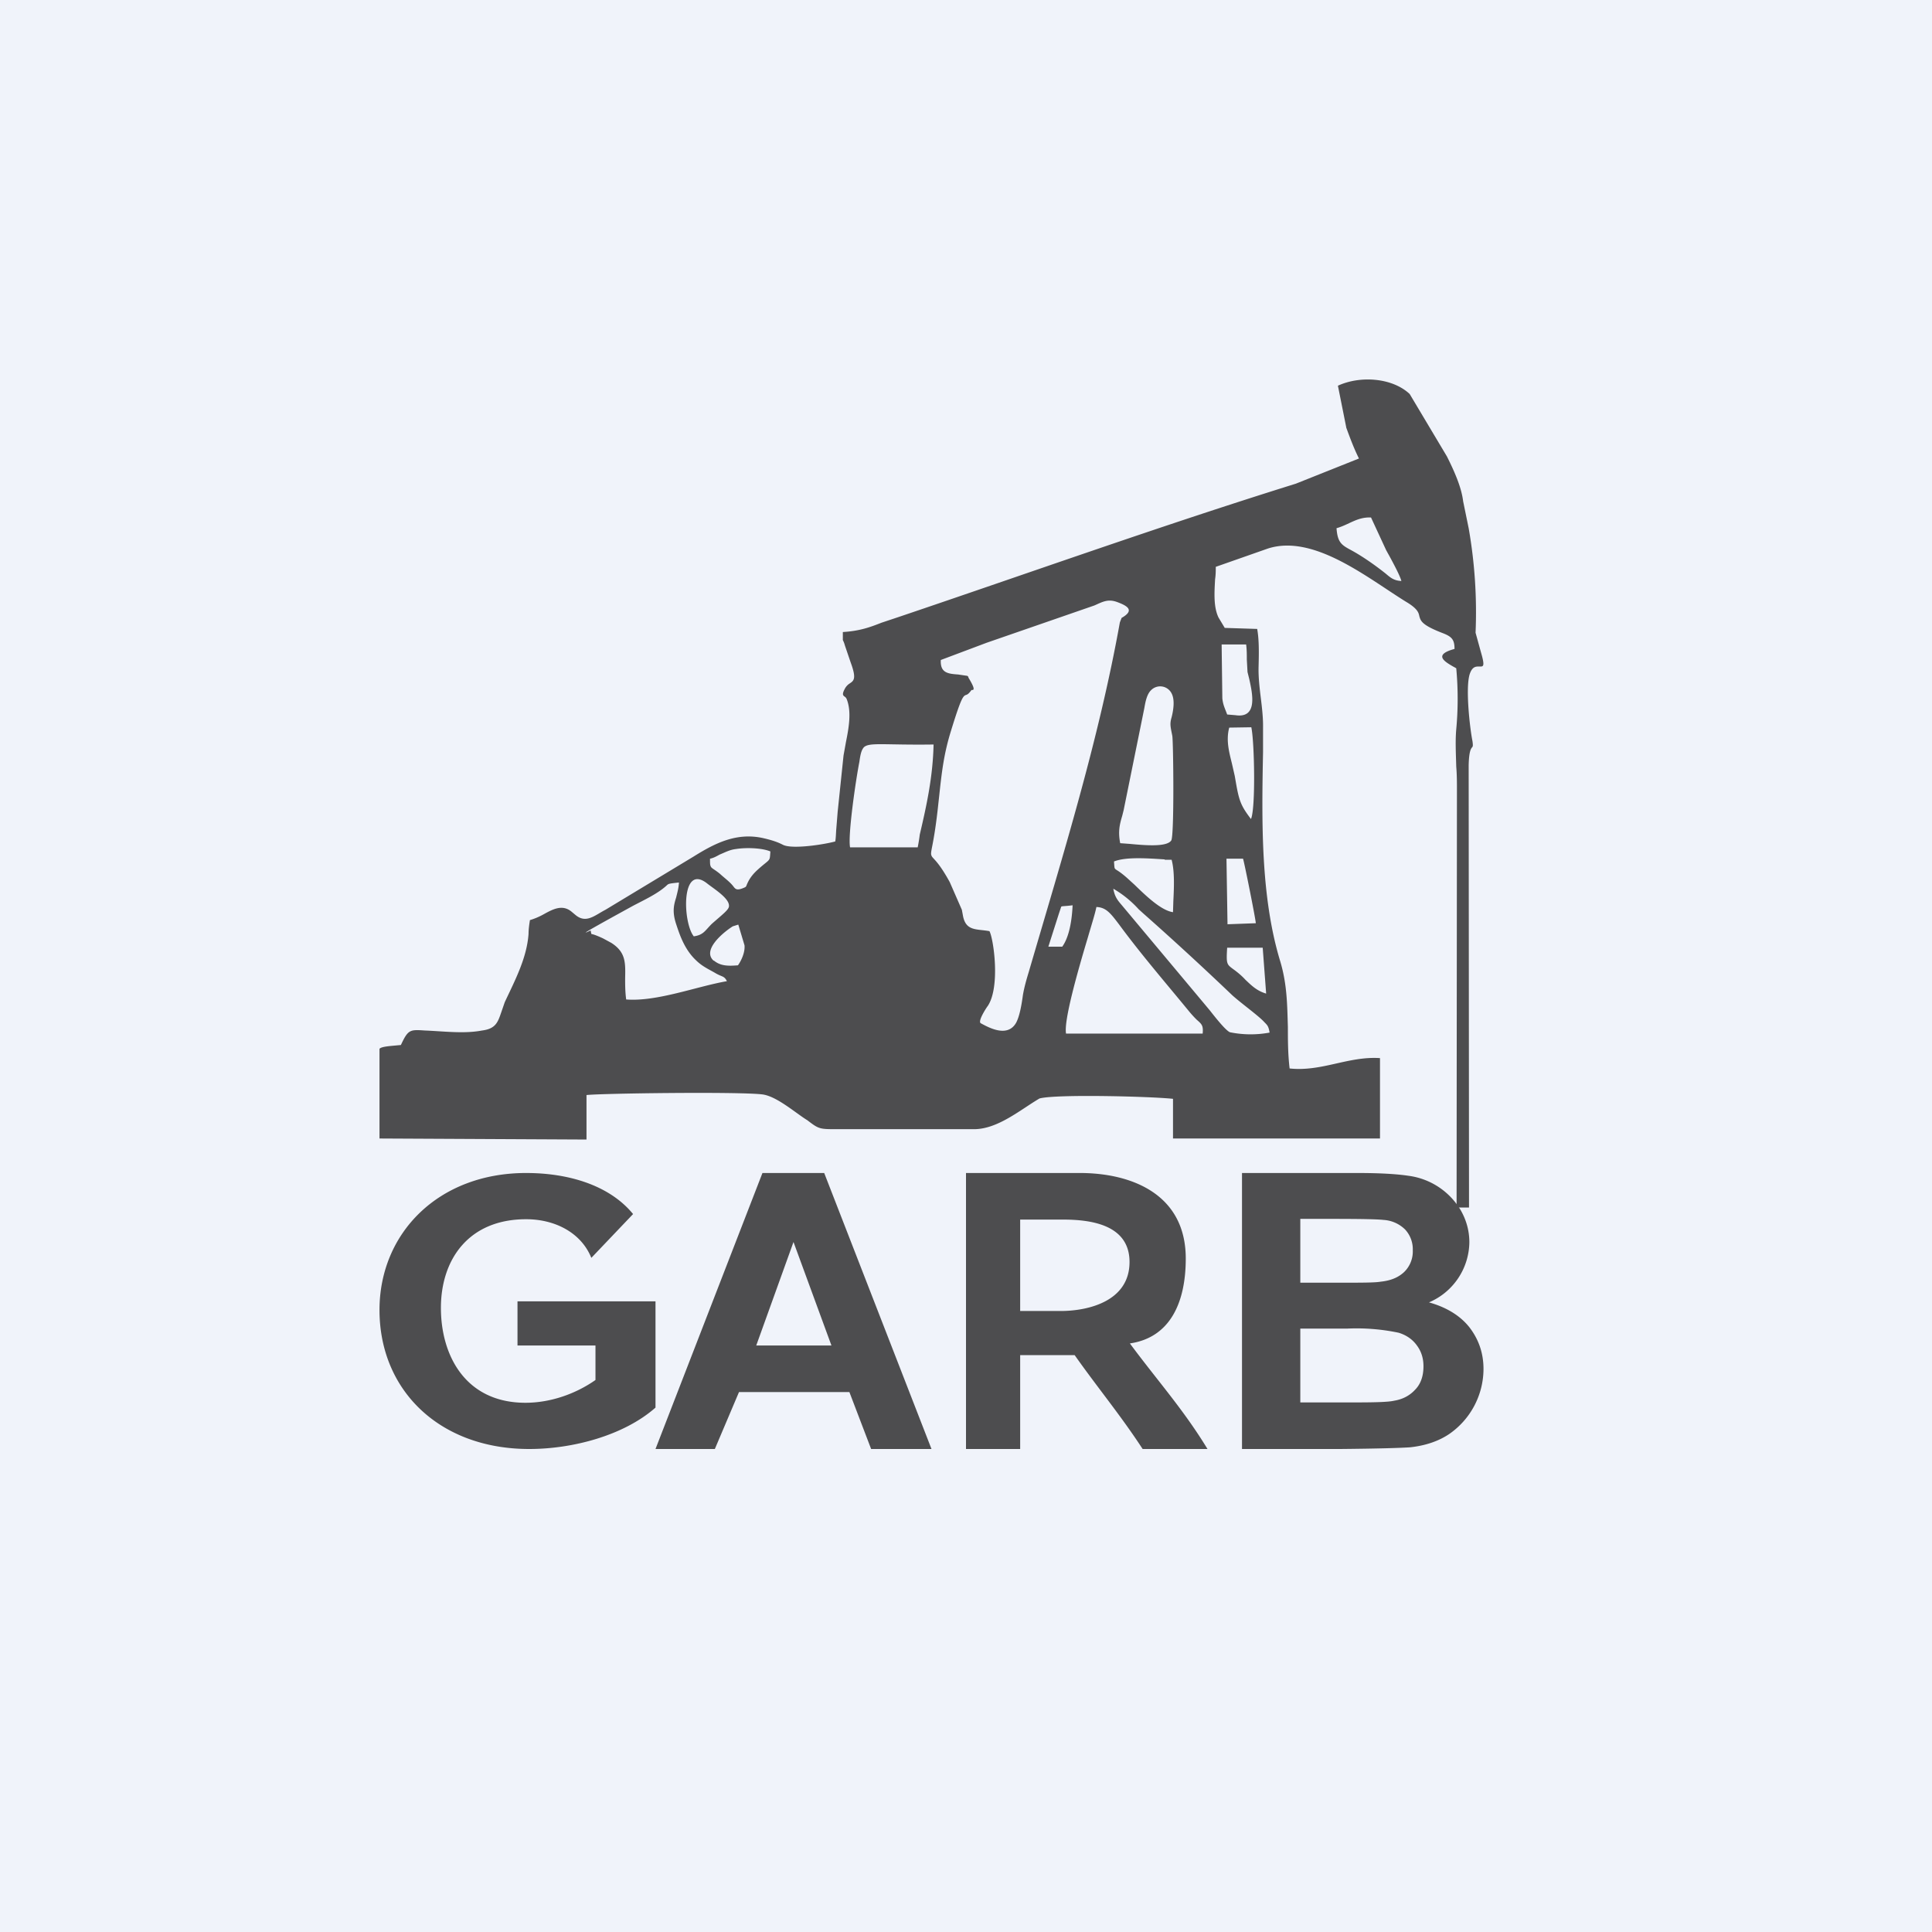 <!-- by TradeStack --><svg width="56" height="56" viewBox="0 0 56 56" xmlns="http://www.w3.org/2000/svg"><path fill="#F0F3FA" d="M0 0h56v56H0z"/><path d="m39.02 12.38-.24-1.2c.65-.3 1.58-.23 2.08.24l1.08 1.81c.2.4.42.88.47 1.3l.16.78a14.04 14.04 0 0 1 .2 3.03l.16.58c.12.41.06.4-.04.4-.09 0-.21-.02-.29.22-.13.41.01 1.6.08 1.94.02.14.01.16-.01.18-.03.04-.09.1-.1.52L42.58 35h-.36l.01-12.09c0-.22 0-.46-.02-.69-.01-.37-.03-.74 0-1.08a9.6 9.6 0 0 0 0-1.77 2.95 2.95 0 0 0-.09-.05c-.24-.14-.59-.34.04-.51 0-.26-.07-.35-.32-.45-.63-.24-.66-.36-.7-.5-.02-.1-.05-.22-.39-.42-1.1-.68-2.67-1.97-4-1.54l-1.51.53c0 .11 0 .23-.02.36-.02.38-.05.8.1 1.11l.18.3.94.03c.06.33.05.73.04 1.12-.01.6.14 1.16.13 1.75v.7c-.04 2.02-.07 4.2.5 6.07.2.67.2 1.27.22 1.9 0 .38 0 .77.05 1.2.93.1 1.7-.36 2.62-.3V33h-6v-1.15c-.64-.07-3.4-.14-3.87-.01-.56.33-1.21.89-1.9.89h-3.95c-.53 0-.54 0-.88-.26-.33-.2-.9-.71-1.32-.75-.72-.08-4.61-.03-5.08.02v1.29L11 33v-2.6c.06-.07.32-.08.62-.11.21-.45.26-.45.7-.42.53.02 1.13.1 1.65 0 .4-.05.46-.24.56-.53l.1-.29c.3-.64.64-1.28.69-1.98 0-.13.02-.27.04-.4a2 2 0 0 0 .4-.17c.27-.15.54-.29.8-.08l.12.1c.31.26.56.01.87-.15l2.55-1.54c.61-.38 1.25-.72 2.05-.53.34.08.47.15.55.19.27.13 1.18-.01 1.51-.1.02-.11.02-.24.03-.36l.04-.5.17-1.63.07-.39c.08-.4.17-.88.02-1.25a.15.15 0 0 0-.06-.07c-.04-.03-.08-.06 0-.21a.4.4 0 0 1 .15-.17c.12-.08.2-.14.03-.6l-.17-.5c-.03-.11-.05-.13-.06-.16v-.23c.49-.03.79-.14 1.12-.27l.48-.16c3.85-1.3 7.65-2.66 11.53-3.87l1.83-.73c-.15-.3-.26-.6-.37-.9ZM32.44 26.8c-.25-.33-.38-.5-.66-.51-.04.2-.14.51-.25.89-.3 1-.7 2.41-.63 2.78h3.96c.02-.23-.02-.27-.17-.4a3.31 3.31 0 0 1-.22-.24c-.68-.83-1.39-1.65-2.03-2.52Zm4.16.67h-1.03c-.03.47-.01.48.16.61.14.1.26.2.37.32.18.17.33.32.6.4l-.1-1.33Zm-15.91.37c.2.17.44.16.7.14.1-.14.21-.38.19-.58l-.18-.6-.16.05c-.3.19-.9.7-.55 1Zm9.7-.4h.4c.2-.28.28-.75.3-1.2-.23.03-.3.02-.33.04l-.07.21-.3.94Zm5.64-2.55h-.48l.03 1.9.82-.03c0-.1-.34-1.8-.37-1.87Zm-15.53.72c-.77-.61-.71 1.14-.39 1.53.28-.04.32-.16.52-.36.34-.3.51-.42.5-.53 0-.22-.44-.49-.63-.64Zm12.5.74a3.07 3.07 0 0 0-.73-.59c.04.23.12.33.24.47l2.41 2.88.15.18c.18.23.46.58.58.63a3 3 0 0 0 1.15.01c-.03-.18-.06-.21-.15-.3-.16-.18-.65-.53-.93-.78a92 92 0 0 0-2.6-2.39l-.11-.1Zm-11.93 2.09c-.05-.1-.09-.12-.16-.15a1.36 1.36 0 0 1-.15-.07c-.2-.12-.4-.2-.59-.39-.34-.32-.48-.77-.57-1.04-.12-.36-.07-.56 0-.78.03-.13.07-.26.08-.43-.3.03-.3.04-.34.07-.26.25-.68.44-1 .61-.49.27-1.79.98-1.22.71l.02.1c.02.01.06 0 .34.13l.24.13c.42.27.41.57.4 1.03 0 .18 0 .38.03.61.89.07 2.05-.38 2.92-.53Zm12.69-3.53c-.48-.03-1.12-.08-1.47.06.01.14.01.19.03.21.03.04.1.05.34.26l.22.2c.32.31.77.75 1.12.8l.01-.32c.02-.4.04-.86-.05-1.2h-.2Zm-12.9-.14c-.09.05-.18.1-.28.12 0 .13 0 .18.02.22.02.06.1.08.27.22.14.13.3.24.4.38.05.06.09.1.25.04.1-.04.1-.04.12-.09.07-.18.17-.31.31-.44.22-.2.3-.24.34-.3.03-.04.03-.1.04-.24-.23-.1-.69-.12-1-.07-.18.02-.32.1-.47.16Zm3.78-.21h1.96a4.85 4.85 0 0 0 .06-.37c.2-.85.38-1.68.4-2.61-1.44.02-1.86-.07-2.02.08-.07.08-.1.2-.13.42-.1.5-.34 2.14-.27 2.48Zm11.63-3.48-.64.01c-.1.37 0 .72.08 1.05l.08.35.04.23c.09.51.15.65.43 1.02.14-.31.1-2.26.01-2.66Zm-3.74 2.56c-.07.24-.13.45-.06.8l.27.02c.43.04 1.08.1 1.21-.1.09-.14.06-2.86.03-3.03-.05-.26-.08-.34-.02-.54.05-.2.1-.5 0-.69a.37.37 0 0 0-.59-.1c-.13.12-.17.35-.2.52l-.6 2.96-.04.16Zm3.04-2.93.24.02c.66.1.49-.64.4-1.05l-.05-.2-.02-.36c0-.14 0-.29-.02-.44h-.71l.02 1.56c.02.2.08.3.14.47Zm-7.14 8.95c.24.13.77.42 1.02-.01.1-.18.16-.51.2-.81.04-.23.1-.44.17-.67 1-3.42 2.02-6.69 2.64-10.13l.05-.13c.39-.22.17-.35-.13-.46-.27-.1-.43 0-.66.1l-3.12 1.08-1.33.5c-.02.37.2.4.5.42l.27.04.03.03v.02c.22.36.15.36.1.36h-.01c-.08.11-.12.13-.15.14-.09.03-.14.05-.45 1.06-.2.65-.26 1.15-.34 1.9l-.02.18c-.13 1.25-.25 1.41-.2 1.52.03.09.18.13.53.77l.35.8.03.16c.08.47.4.39.77.46.12.22.32 1.62-.05 2.17-.04.05-.3.45-.2.5Zm11.85-13.53-.1-.18-.44-.95c-.4-.02-.64.21-1 .31.03.42.15.49.43.64.33.18.7.44 1 .68.13.11.23.2.45.21-.04-.15-.21-.47-.34-.71Z" fill="#4D4D4F"/><path d="M36 34h3.34c.66 0 1.15.03 1.48.08a2.07 2.07 0 0 1 1.52 1c.16.28.25.59.25.93a1.92 1.92 0 0 1-1.17 1.74c.5.14.9.38 1.17.72.27.35.41.75.41 1.21a2.3 2.3 0 0 1-1 1.89c-.3.2-.67.33-1.12.38-.28.02-.96.04-2.04.05H36v-8Zm1.69 1.33v1.85h1.1c.66 0 1.07 0 1.23-.03.29-.03.51-.12.68-.28a.83.83 0 0 0 .25-.63.84.84 0 0 0-.22-.6.97.97 0 0 0-.63-.28c-.17-.02-.65-.03-1.44-.03h-.97Zm0 3.18v2.14h1.56c.6 0 1-.01 1.16-.05.25-.04.45-.15.6-.31.17-.17.25-.4.25-.69 0-.24-.07-.44-.19-.6-.12-.17-.3-.3-.53-.37a5.94 5.94 0 0 0-1.49-.12h-1.36ZM28 42v-8h3.3c1.48 0 3.07.6 3.07 2.48 0 1.27-.45 2.29-1.62 2.46.8 1.08 1.55 1.91 2.25 3.06h-1.88c-.64-.98-1.3-1.77-1.97-2.72h-1.58V42H28Zm1.57-4h1.17c.8 0 2-.28 2-1.42 0-1.11-1.18-1.23-1.94-1.23h-1.23V38ZM27 42h-1.75l-.63-1.65h-3.2L20.72 42H19l3.1-8h1.79L27 42Zm-2.9-3L23 36l-1.08 3h2.18ZM15 37.72V39h2.26v1c-.57.4-1.3.66-2.03.66-1.73 0-2.45-1.36-2.45-2.75 0-1.4.8-2.57 2.47-2.57.85 0 1.6.4 1.89 1.12l1.21-1.27c-.68-.83-1.86-1.19-3.1-1.19C12.7 34 11 35.75 11 37.97 11 40.3 12.74 42 15.34 42c1.26 0 2.74-.39 3.66-1.2v-3.08h-4Z" fill="#4D4D4F"/></svg>